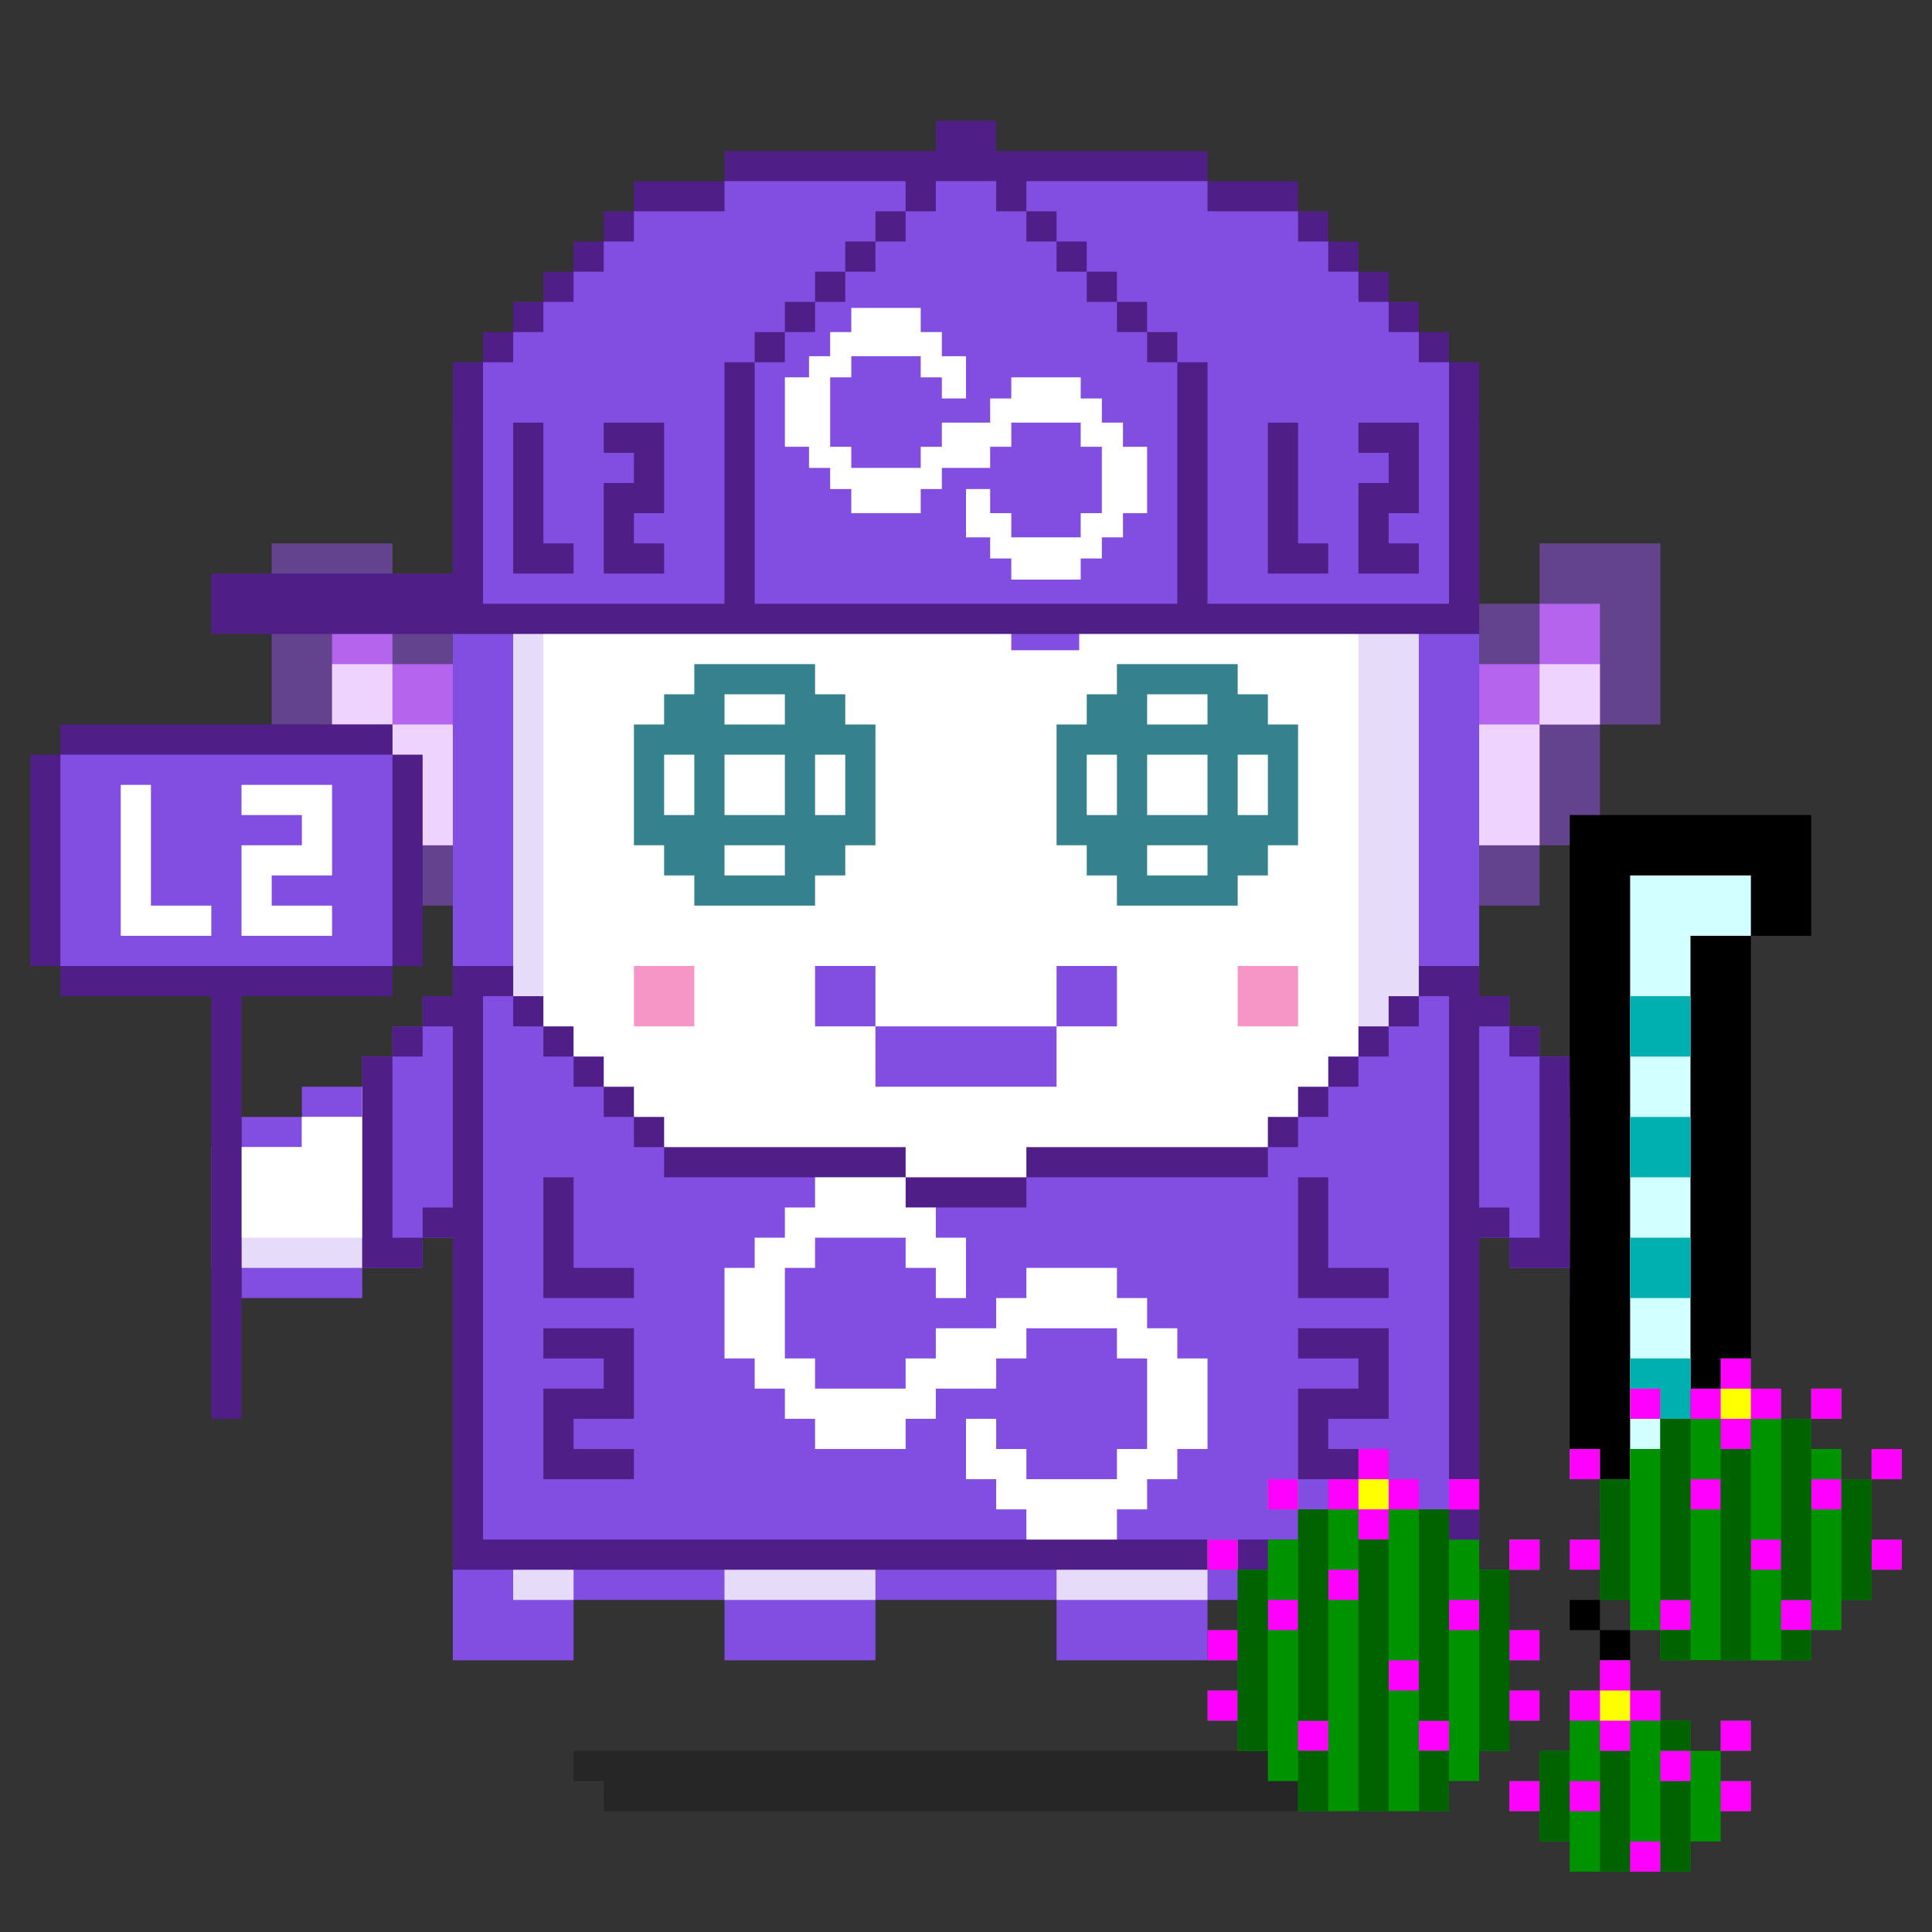 <svg xmlns="http://www.w3.org/2000/svg" viewBox="0 0 64 64"><rect x="0" y="0" width="64" height="64" fill="#333333" stroke="none"/><g class="gotchi-bg"><defs fill="#fff"><pattern id="a" patternUnits="userSpaceOnUse" width="4" height="4"><path d="M0 0h1v1H0zm2 2h1v1H2z"/></pattern><pattern id="b" patternUnits="userSpaceOnUse" x="0" y="0" width="2" height="2"><path d="M0 0h1v1H0z"/></pattern><pattern id="c" patternUnits="userSpaceOnUse" x="-2" y="0" width="8" height="1"><path d="M0 0h1v1H0zm2 0h1v1H2zm2 0h1v1H4z"/></pattern><pattern id="d" patternUnits="userSpaceOnUse" x="0" y="0" width="4" height="4"><path d="M0 0h1v1H0zm0 2h1v1H0zm1 0V1h1v1zm1 0h1v1H2zm0-1h1V0H2zm1 2h1v1H3z"/></pattern><pattern id="e" patternUnits="userSpaceOnUse" width="64" height="32"><path d="M4 4h1v1H4zm7 0h1v1h-1zm7 0h1v1h-1zm7 0h1v1h-1zm7 0h1v1h-1zm7 0h1v1h-1zm7 0h1v1h-1zm7 0h1v1h-1zm7 0h1v1h-1z"/><path fill="url(#a)" d="M0 8h64v7H0z"/><path fill="url(#b)" d="M0 16h64v1H0z"/><path fill="url(#c)" d="M0 18h64v1H0z"/><path fill="url(#b)" d="M22 18h15v1H22zM0 20h64v3H0z"/><path fill="url(#d)" d="M0 24h64v8H0z"/></pattern><mask id="f"><path fill="url(#e)" d="M0 0h64v32H0z"/></mask></defs><path fill="#fff" d="M0 0h64v32H0z"/><path fill="#dea8ff" class="gotchi-secondary" mask="url(#f)" d="M0 0h64v32H0z"/><path fill="#dea8ff" class="gotchi-secondary" d="M0 32h64v32H0z"/><path mask="url(#f)" fill="#fff" transform="matrix(1 0 0 -1 0 64)" d="M0 0h64v32H0z"/></g><style>.gotchi-primary{fill:#824EE2;}.gotchi-secondary{fill:#E6DCF9;}.gotchi-cheek{fill:#F696C6;}.gotchi-eyeColor{fill:#36818E;}.gotchi-primary-mouth{fill:#824EE2;}.gotchi-sleeves-up{display:none;}.gotchi-handsUp{display:none;}.gotchi-handsDownOpen{display:block;}.gotchi-handsDownClosed{display:none;}</style><g class="gotchi-body"><path d="M47 14v-2h-2v-2h-4V8h-4V6H27v2h-4v2h-4v2h-2v2h-2v41h4v-2h5v2h5v-2h6v2h5v-2h5v2h4V14z" class="gotchi-primary"/><path d="M45 14v-2h-4v-2h-4V8H27v2h-4v2h-4v2h-2v39h2v-2h5v2h5v-2h6v2h5v-2h5v2h2V14z" class="gotchi-secondary"/><path d="M18,49h2v-1h2v1h2v2h5v-2h2v-1h2v1h2v2h5v-2h2v-1h2v1h1V14h-4v-2h-4v-2h-5V9h-5v2h-4v2h-4v2h-1V49z" fill="#fff"/></g><path class="gotchi-cheek" d="M21 32v2h2v-2h-1zm21 0h-1v2h2v-2z"/><g class="gotchi-primary-mouth"><path d="M29 32h-2v2h2v-1z"/><path d="M33 34h-4v2h6v-2h-1z"/><path d="M36 32h-1v2h2v-2z"/></g>
    <style>
        .gotchi-bg { display: none }
    </style>
<g class="gotchi-shadow"><path opacity=".25" d="M25 58H19v1h1v1h24V59h1V58h-1z" fill="#000"/></g>,<g class="gotchi-collateral"><path d="M37.25 17.04v-.75h-.75v-.75h-.75v-.75H33.5v.75h-.75v.75h-1.5v.75h-.75v.75h-2.25v-.75h-.75v-2.25h.75v-.75h2.25v.75h.75v.75H32v-1.5h-.75v-.75h-.75v-.75h-2.25v.75h-.75v.75h-.75v.75H26v2.25h.75v.75h.75v.75h.75v.75h2.25v-.75h.75v-.75h1.5v-.75h.75v-.75h2.25v.75h.75v2.25h-.75v.75H33.5v-.75h-.75v-.75H32v1.5h.75v.75h.75v.75h2.25v-.75h.75v-.75h.75v-.75H38v-2.25h-.75z" fill="#824ee2"/></g><g class="gotchi-eyeColor"><path d="M42 24v-1h-1v-1h-4v1h-1v1h-1v4h1v1h1v1h4v-1h1v-1h1v-4h-1z"/><path d="M41 25v2h1v-2h-1zm-3-2v1h2v-1h-2zm-2 3v1h1v-2h-1v1zm2-1v2h2v-2h-2zm0 3v1h2v-1h-2z" fill="#fff"/><path d="M28 23h-1v-1h-4v1h-1v1h-1v4h1v1h1v1h4v-1h1v-1h1v-4h-1v-1z"/><path d="M27 26v1h1v-2h-1v1zm-3-3v1h2v-1h-2zm-2 3v1h1v-2h-1v1zm2-1v2h2v-2h-2zm0 3v1h2v-1h-2z" fill="#fff"/></g><g class="gotchi-wearable wearable-body"><svg x="12" y="32"><path d="M3,20h34V0h-2v1h-1v1h-1v1h-1v1h-1v1h-1v1h-8v1h-4V6h-8V5H9V4H8V3H7V2H6V1H5V0H3V20z" fill="#501e87"/><path d="M35,2h-1v1h-1v1h-1v1h-1v1h-1v1h-8v1h-4V7h-8V6H9V5H8V4H7V3H6V2H5V1H4v18h32V1h-1V2z" fill="#824ee2"/><path d="M33 10h-1V7h-1v4h3v-1h-1zm-1 2h-1v1h2v1h-2v3h3v-1h-2v-1h2v-3h-2zM7 12H6v1h2v1H6v3h3v-1H7v-1h2v-3H7zm0-2V7H6v4h3v-1H7z" fill="#501e87"/><path d="M27 13v-1h-1v-1h-1v-1h-3v1h-1v1h-2v1h-1v1h-3v-1h-1v-3h1V9h3v1h1v1h1V9h-1V8h-1V7h-3v1h-1v1h-1v1h-1v3h1v1h1v1h1v1h3v-1h1v-1h2v-1h1v-1h3v1h1v3h-1v1h-3v-1h-1v-1h-1v2h1v1h1v1h3v-1h1v-1h1v-1h1v-3h-1z" fill="#fff"/><defs /></svg></g><g class="gotchi-handsDownClosed"><g class="gotchi-primary"><path d="M19 42h1v1h-1zm1-6h1v1h-1z"/><path d="M21 37h1v1h-1zm5 3v4h1v-4zm-5 3h-1v1h2v-1z"/><path d="M24 44h-2v1h4v-1h-1zm1-5h-1v1h2v-1z"/><path d="M23 38h-1v1h2v-1z"/></g><g class="gotchi-secondary"><path d="M19 43h1v1h-1zm5 2h-2v1h4v-1h-1z"/><path d="M27 41v3h1v-3zm-6 3h-1v1h2v-1z"/><path d="M26 44h1v1h-1zm-7-3h-1v2h1v-1z"/></g><g class="gotchi-primary"><path d="M44 42h1v1h-1zm-1-6h1v1h-1z"/><path d="M42 37h1v1h-1z"/><path d="M42 39v-1h-2v1h1zm0 4v1h2v-1h-1z"/><path d="M40 44h-2v1h4v-1h-1z"/><path d="M38 42v-2h-1v4h1v-1z"/><path d="M40 40v-1h-2v1h1z"/></g><g class="gotchi-secondary"><path d="M42 44v1h2v-1h-1zm-5-2v-1h-1v3h1v-1z"/><path d="M40 45h-2v1h4v-1h-1z"/><path d="M37 44h1v1h-1zm7-1h1v1h-1z"/></g></g><g class="gotchi-handsDownOpen"><g class="gotchi-primary"><path d="M56 38v-1h-2v-1h-2v-1h-1v-1h-1v-1h-1v8h1v1h2v1h4v-1h1v-4z"/></g><g class="gotchi-secondary"><path d="M54 38v-1h-2v-1h-1v-1h-1v-1h-1v6h1v1h2v1h4v-4z" /></g><path d="M54,38v-1h-2v-1h-1v-1h-1v-1h-1v5h1v1h2v1h4v-3H54z" fill="#fff"/><g class="gotchi-primary"><path d="M8 38v-1h2v-1h2v-1h1v-1h1v-1h1v8h-1v1h-2v1H8v-1H7v-4z"/></g><g class="gotchi-secondary"><path d="M10 38v-1h2v-1h1v-1h1v-1h1v6h-1v1h-2v1H8v-4z" /></g><path d="M8,38v3h4v-1h2v-1h1v-5h-1v1h-1v1h-1v1h-2v1H8z" fill="#fff"/></g><g class="gotchi-handsUp"><g class="gotchi-secondary"><path d="M50,38h1v1h-1V38z"/><path d="M49 39h1v1h-1v-1zm2-2h1v1h-1v-1z"/><path d="M52,36h2v1h-2V36z"/><path d="M54,35h2v1h-2V35z"/></g><path d="M52,32v1h-2v1h-1v5h1v-1h1v-1h1v-1h2v-1h2v-3H52z" fill="#fff"/><g class="gotchi-primary"><path d="M49,33h1v1h-1V33z"/><path d="M50 32h2v1h-2v-1zm0 7h1v1h-1v-1z"/><path d="M49 40h1v1h-1v-1zm2-2h1v1h-1v-1z"/><path d="M52 37h2v1h-2v-1zm0-6h4v1h-4v-1z"/><path d="M56,32h1v4h-1V32z"/><path d="M54,36h2v1h-2V36z"/></g><g class="gotchi-secondary"><path d="M13,38h1v1h-1V38z"/><path d="M14 39h1v1h-1v-1zm-2-2h1v1h-1v-1z"/><path d="M10,36h2v1h-2V36z"/><path d="M8,35h2v1H8V35z"/></g><path d="M8,32v3h2v1h2v1h1v1h1v1h1v-5h-1v-1h-2v-1H8z" fill="#fff"/><g class="gotchi-primary"><path d="M14,33h1v1h-1V33z"/><path d="M12 32h2v1h-2v-1zm1 7h1v1h-1v-1z"/><path d="M14 40h1v1h-1v-1zm-2-2h1v1h-1v-1z"/><path d="M10 37h2v1h-2v-1zm-2-6h4v1H8v-1z"/><path d="M7,32h1v4H7V32z"/><path d="M8,36h2v1H8V36z"/></g></g><g class="gotchi-wearable wearable-face"><svg x="9" y="18"><path d="M5 2H4V0H0v6h2v4h2v2h2V2z" fill="#64438e"/><path d="M5 4H4V2H2v4h2v4h2V4z" fill="#b464ed"/><g fill="#edd3fd"><path d="M4 4H2v2h2V5z"/><path d="M5 6H4v4h2V6z"/></g><path d="M41 2h1V0h4v6h-2v4h-2v2h-2V2z" fill="#64438e"/><path d="M41 4h1V2h2v4h-2v4h-2V4z" fill="#b464ed"/><g fill="#edd3fd"><path d="M42 4h2v2h-2V5z"/><path d="M41 6h1v4h-2V6z"/></g></svg></g><g class="gotchi-wearable wearable-head"><svg x="7" y="4"><path d="M41 8V7h-1V6h-1V5h-1V4h-1V3h-1V2h-3V1h-7V0h-2v1h-7v1h-3v1h-1v1h-1v1h-1v1h-1v1H9v1H8v7H0v2h42V8z" fill="#501e87"/><g fill="#824ee2"><path d="M40 8V7h-1V6h-1V5h-1V4h-1V3h-3V2h-6v1h1v1h1v1h1v1h1v1h1v1h1v8h8V8h-1zM19 7V6h1V5h1V4h1V3h1V2h-6v1h-3v1h-1v1h-1v1h-1v1h-1v1H9v8h8V8h1V7h1z"/><path d="M31 7h-1V6h-1V5h-1V4h-1V3h-1V2h-2v1h-1v1h-1v1h-1v1h-1v1h-1v1h-1v8h14V8h-1z"/></g><path d="M30.2 10.8V10h-.7v-.8h-.7v-.7h-2.3v.7h-.7v.8h-1.6v.8h-.7v.7h-2.3v-.7h-.7V8.5h.7v-.7h2.3v.7h.7v.7h.8V7.8h-.8V7h-.7v-.8h-2.3V7h-.7v.8h-.7v.7H19v2.3h.8v.7h.7v.7h.7v.8h2.3v-.8h.7v-.7h1.6v-.7h.7V10h2.3v.8h.7V13h-.7v.8h-2.3V13h-.7v-.8H25v1.6h.8v.7h.7v.7h2.3v-.7h.7v-.7h.7V13h.8v-2.2z" fill="#fff"/><path d="M13 10v1h1v1h-1v3h2v-1h-1v-1h1v-3h-1zm26 0h-1v1h1v1h-1v3h2v-1h-1v-1h1v-3zm-28 3v-3h-1v5h2v-1h-1zm25 0v-3h-1v5h2v-1h-1z" fill="#501e87"/></svg></g>"><svg x="12" y="32"><g><g class="gotchi-sleeves gotchi-sleeves-left gotchi-sleeves-up"><path d="M36.5,9H38V8h1V7h1V0h-2v1h-1.5V9z" fill="#501e87"/><path d="M38,7h1V1h-1v1h-1v6h1V7z" fill="#824ee2"/></g><g class="gotchi-sleeves gotchi-sleeves-left gotchi-sleeves-down"><path d="M36.5,9H38v1h2V3h-1V2h-1V1h-1.5V9z" fill="#501e87"/><path d="M38,2h-1v6h1v1h1V3h-1V2z" fill="#824ee2"/></g><g class="gotchi-sleeves gotchi-sleeves-right gotchi-sleeves-up"><path d="M3.5,1H2V0H0v7h1v1h1v1h1.5V1z" fill="#501e87"/><path d="M2,8h1V2H2V1H1v6h1V8z" fill="#824ee2"/></g><g class="gotchi-sleeves gotchi-sleeves-right gotchi-sleeves-down"><path d="M3.5,1H2v1H1v1H0v7h2V9h1.5V1z" fill="#501e87"/><path d="M2,3H1v6h1V8h1V2H2V3z" fill="#824ee2"/></g></g>,</svg><g class="gotchi-wearable wearable-hand wearable-hand-left"><svg x="1" y="24"><path d="M12 1V0H1v1H0v7h1v1h5v14h1V9h5V8h1V1z" fill="#501e87"/><path d="M11 1H1v7h11V1z" fill="#824ee2"/><path d="M9 2H7v1h2v1H7v3h3V6H8V5h2V2zM4 6V2H3v5h3V6H5z" fill="#fff"/></svg></g><g class="gotchi-wearable wearable-hand wearable-hand-right"><svg x="4" y="27"><g transform="scale(-1, 1) translate(-56, 0)"><svg xmlns="http://www.w3.org/2000/svg" width="8" height="28" xmlns:v="https://vecta.io/nano"><path d="M8 22V0H0v4h2v18h2v1h2v-1h2zm-1 2h1v1H7z"/><path d="M6 25h1v1H6z"/><path d="M7 26h1v1H7zm-1-3h1v1H6zm-4 1h1v1H2z"/><path d="M3 25h1v1H3zm3 2h1v1H6zm-3 0h1v1H3z"/><path d="M2 26h1v1H2zm1-3h1v1H3z"/><path d="M2 2v2h2v18h2V2H2z" fill="#d2ffff"/><path d="M4 10h2v2H4zm0-4h2v2H4zm0 8h2v2H4zm0 4h2v2H4z" fill="#00afaf"/></svg></g></svg></g><g class="gotchi-wearable wearable-pet"><svg x="40" y="45"><path d="M12 3h1v1h-1zm8-2h1v1h-1zm-6 0h1v1h-1zm8 2h1v1h-1z" fill="#0f0"/><path d="M22 4h-1V3h-1V2h-1V1h-1V0h-1v1h-1v1h-1v1h-1v1h-1v2h-1v1h1v1h1v1h1v1h5V9h1V8h1V7h1V6h-1V4z" fill="#009300"/><path d="M18 3V2h1V1h-1V0h-1v1h-1v1h1v1h1zm-6 3h1v1h-1zm0-3h1v1h-1zm6 3h1v1h-1zm-2-2h1v1h-1zm4-3h1v1h-1zm-6 0h1v1h-1zm5 7h1v1h-1zm-4 0h1v1h-1zm5-4h1v1h-1zm2 2h1v1h-1zm0-3h1v1h-1z" fill="#f0f"/><path d="M17 4v6h1V3h-1v1zm2-1v5h1V2h-1v1zm0 6h1v1h-1zm-4-6v5h1V2h-1v1zm0 6h1v1h-1zm6-5v4h1V4h-1zm-8 1v3h1V4h-1v1z" fill="#006300"/><path d="M17 1h1v1h-1z" fill="#ff0"/><path d="M0 6h1v1H0zm8-2h1v1H8zM2 4h1v1H2z" fill="#0f0"/><path d="M9 6H8V5H7V4H6V3H5v1H4v1H3v1H2v1H1v2H0v1h1v1H0v1h1v1h1v1h1v1h5v-1h1v-1h1v-1h1v-1h-1v-1h1V9h-1V7H9V6z" fill="#009300"/><path d="M10 6h1v1h-1z" fill="#0f0"/><path d="M6 6V5h1V4H6V3H5v1H4v1h1v1h1zm-6 5h1v1H0zm0-2h1v1H0zm0-3h1v1H0zm6 4h1v1H6zM4 7h1v1H4zm4-3h1v1H8zM2 4h1v1H2zm5 8h1v1H7zm-4 0h1v1H3zm5-4h1v1H8zm2 3h1v1h-1zm0-2h1v1h-1zm0-3h1v1h-1zM2 8h1v1H2z" fill="#f0f"/><path d="M5 7v8h1V6H5v1zm2-1v6h1V5H7v1zm0 8v1h1v-2H7v1zM3 6v6h1V5H3v1zm0 8v1h1v-2H3v1zm6-6v5h1V7H9v1zM1 8v5h1V7H1v1z" fill="#006300"/><path d="M5 4h1v1H5z" fill="#ff0"/><g fill="#009300"><path d="M16 13v-1h-1v-1h-1v-1h-1v1h-1v2h-1v1h-1v1h1v1h1v1h4v-1h1v-1h1v-1h-1v-1h-1z"/><path d="M17 12h1v1h-1z"/></g><path d="M13 14v3h1v-4h-1v1zm2-2h1v1h-1zm0 3v2h1v-3h-1v1zm-4-1v2h1v-3h-1v1z" fill="#006300"/><path d="M14 13v-1h1v-1h-1v-1h-1v1h-1v1h1v1zm0 3h1v1h-1zm-2-2h1v1h-1zm-2 0h1v1h-1zm5-1h1v1h-1zm2-1h1v1h-1zm0 2h1v1h-1z" fill="#f0f"/><path d="M13 11h1v1h-1z" fill="#ff0"/></svg></g></svg>